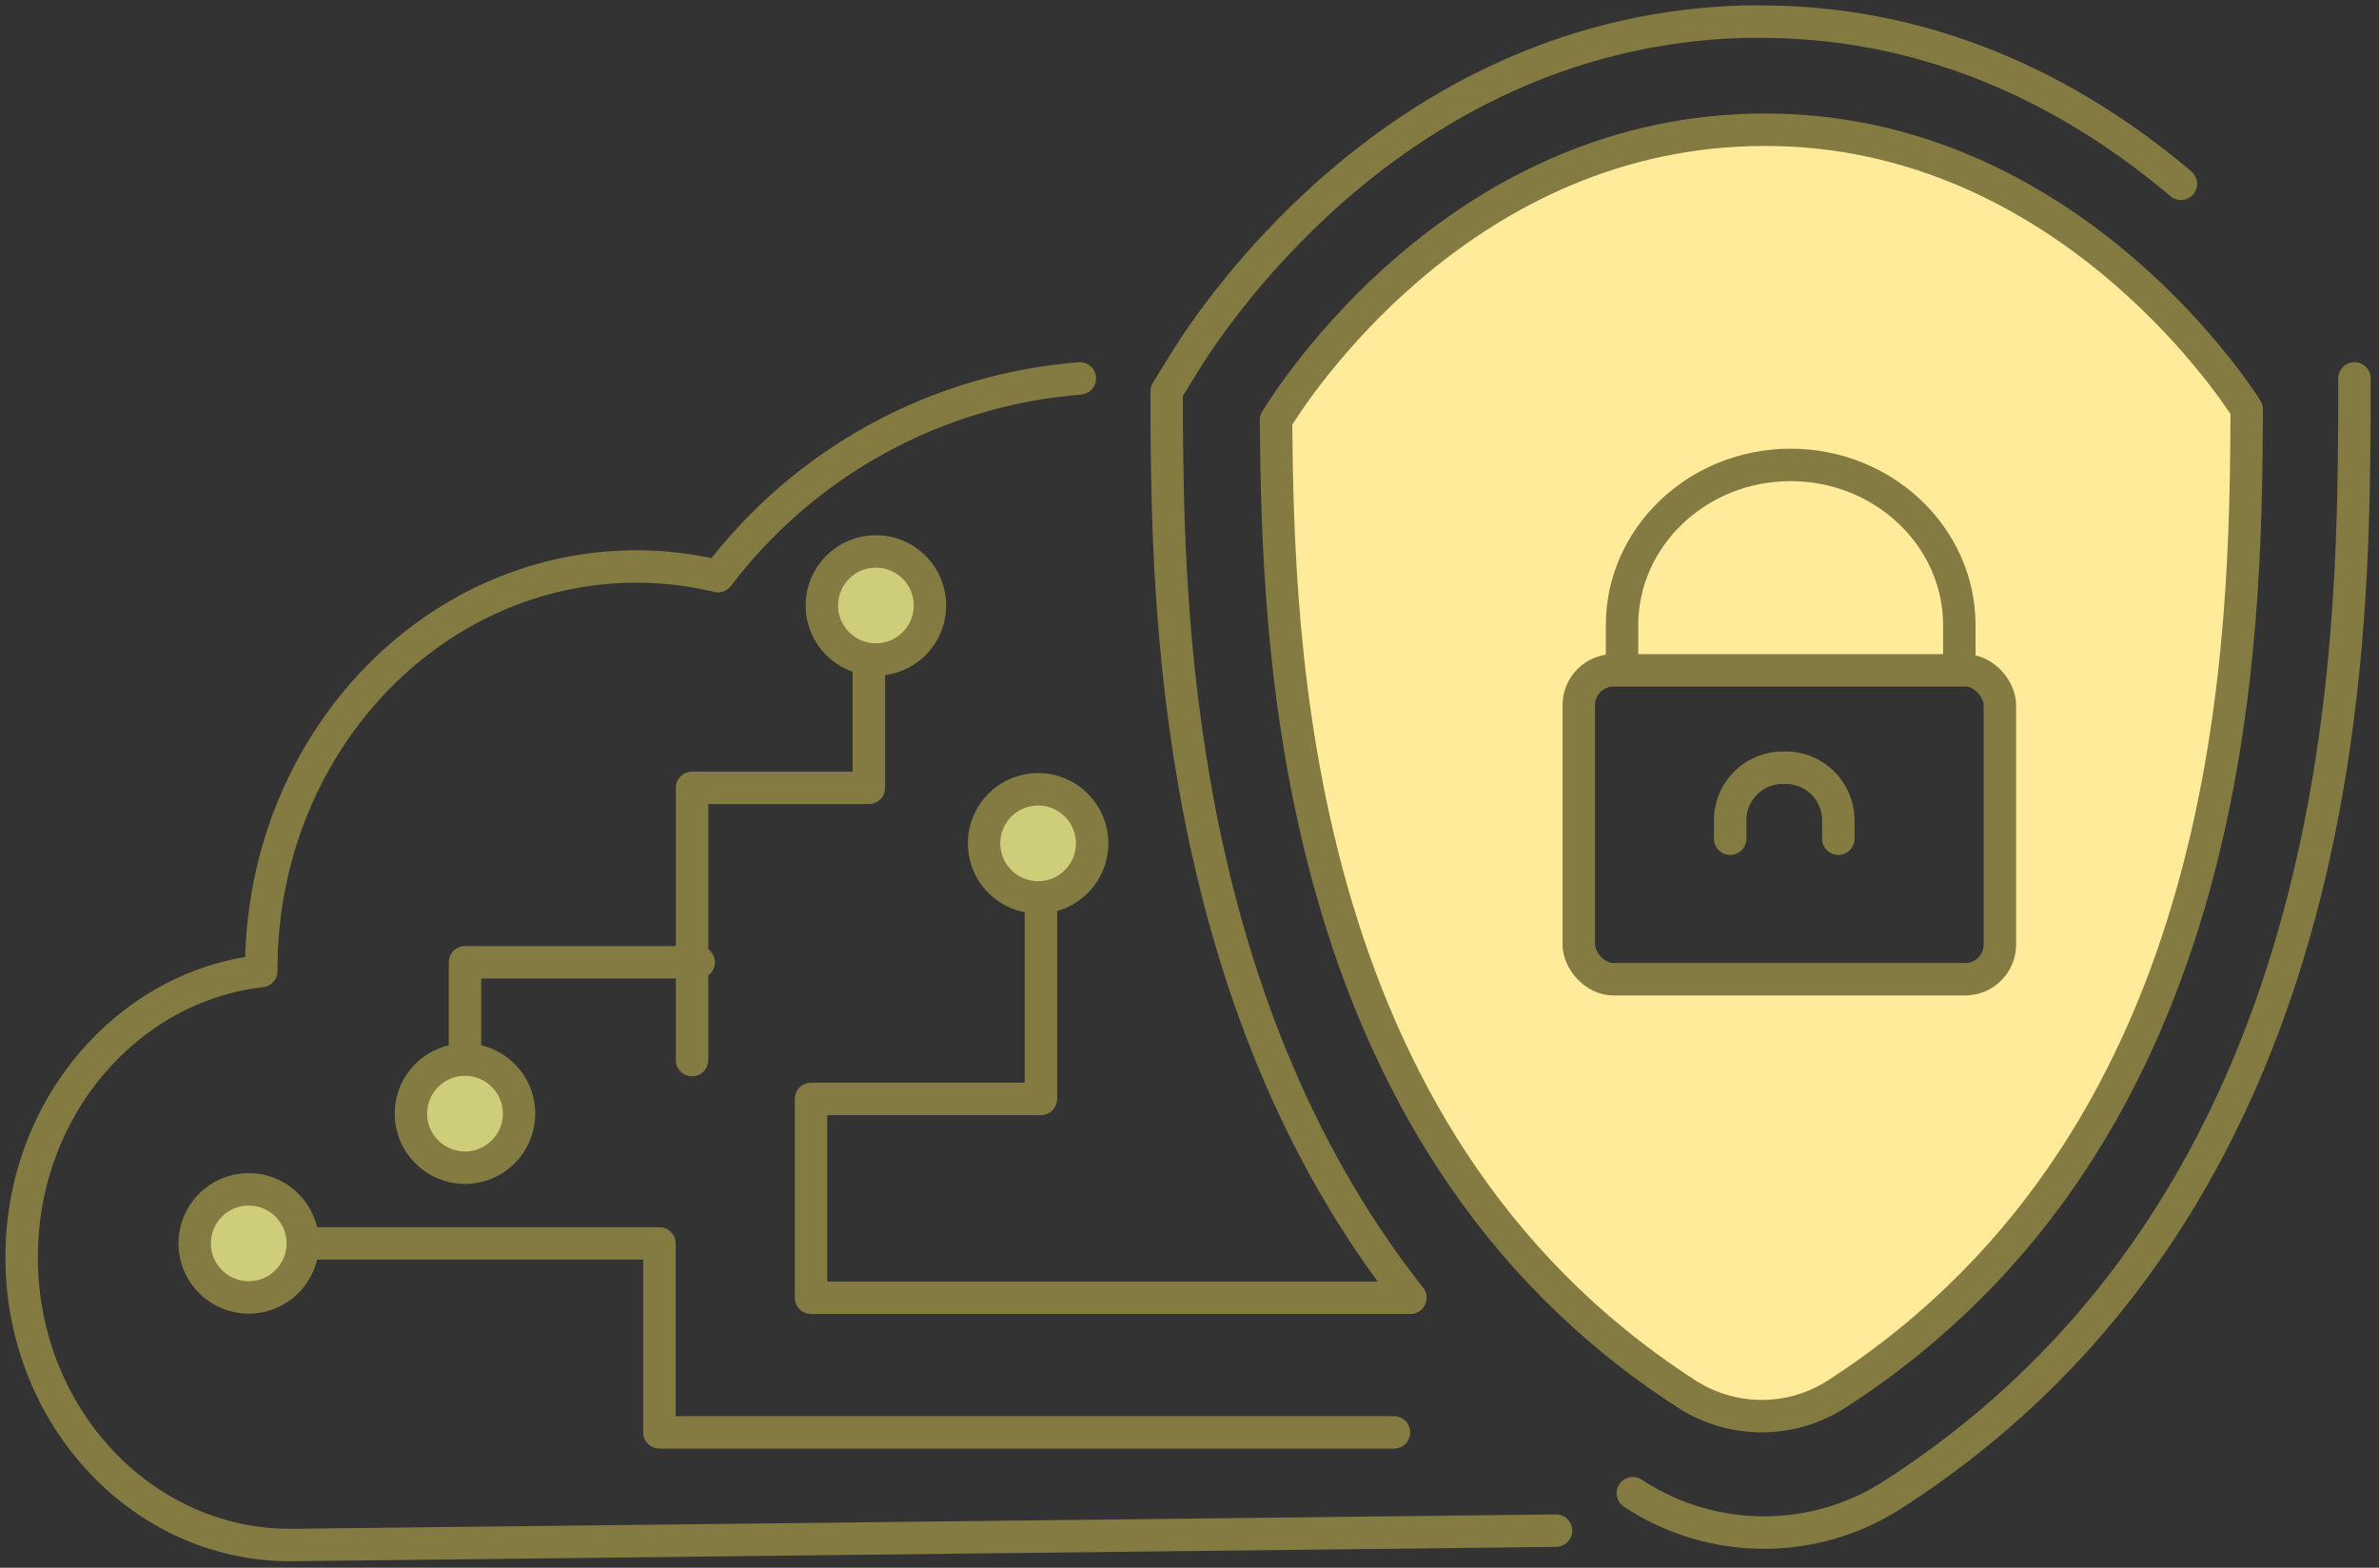 <?xml version="1.0" encoding="UTF-8"?>
<svg width="220px" height="145px" viewBox="0 0 220 145" version="1.1" xmlns="http://www.w3.org/2000/svg" xmlns:xlink="http://www.w3.org/1999/xlink">
    <rect x="0" y="0" width="220" height="145" fill="#333333" stroke="none"/>
    <!-- Generator: Sketch 52.5 (67469) - http://www.bohemiancoding.com/sketch -->
    <title>Group 4</title>
    <desc>Created with Sketch.</desc>
    <g id="Page-1" stroke="none" stroke-width="1" fill="none" fill-rule="evenodd">
        <g id="Group-4" transform="translate(2, 2)">
            <path d="M84,54 C84,56.761 81.761,59 79,59 C76.239,59 74,56.761 74,54 C74,51.239 76.239,49 79,49 C81.761,49 84,51.239 84,54 Z" id="_Path_354" fill="#CECE7A"></path>
            <path d="M99,76 C99,78.761 96.761,81 94,81 C91.239,81 89,78.761 89,76 C89,73.239 91.239,71 94,71 C96.761,71 99,73.239 99,76 Z" id="_Path_355" fill="#CECE7A"></path>
            <path d="M46,101 C46,103.761 43.761,106 41,106 C38.239,106 36,103.761 36,101 C36,98.239 38.239,96 41,96 C43.761,96 46,98.239 46,101 Z" id="_Path_356" fill="#CECE7A"></path>
            <path d="M26,113 C26,115.761 23.761,118 21,118 C18.239,118 16,115.761 16,113 C16,110.239 18.239,108 21,108 C23.761,108 26,110.239 26,113 Z" id="_Path_357" fill="#CECE7A"></path>
            <path d="M159.92,10.016 C132.64,10.736 117.55,34.336 116,36.856 C116.19,56.856 117,103.036 153.85,126.856 C158.132,129.697 163.698,129.697 167.98,126.856 C205.4,102.656 205.65,56.756 205.77,35.856 C204.35,33.686 188.13,9.286 159.92,10.016 Z M182.92,85.116 C182.92,85.967 182.582,86.784 181.98,87.386 C181.378,87.988 180.561,88.326 179.71,88.326 L147.2,88.326 C146.349,88.326 145.532,87.988 144.93,87.386 C144.328,86.784 143.99,85.967 143.99,85.116 L143.99,62.966 C143.99,61.193 145.427,59.756 147.2,59.756 L179.71,59.756 C181.483,59.756 182.92,61.193 182.92,62.966 L182.92,85.116 Z" id="_Compound_Path_11" fill="#FFEB99" fill-rule="nonzero"></path>
            <rect id="_Rectangle_32" stroke="#847B42" stroke-width="3" stroke-linecap="round" stroke-linejoin="round" x="144" y="60" width="38.94" height="28.57" rx="3.21"></rect>
            <path d="M148,59.71 L148,55.82 C148,47.65 155,41 163.59,41 C172.18,41 179.19,47.65 179.19,55.82 L179.19,59.71" id="_Path_358" stroke="#847B42" stroke-width="3" stroke-linecap="round" stroke-linejoin="round"></path>
            <path d="M158,75.572 L158,73.712 C158.087,71.034 160.321,68.929 163,69.002 C165.679,68.929 167.913,71.034 168,73.712 L168,75.572" id="_Path_359" stroke="#847B42" stroke-width="3" stroke-linecap="round" stroke-linejoin="round"></path>
            <path d="M199.68,15 C190.75,7.43 177.68,-5.68434189e-14 160.85,-5.68434189e-14 L159.36,-5.68434189e-14 C128,0.82 110.69,26.41 107.53,31.53 L105.89,34.19 L105.89,37.37 C106.04,53.19 106.39,90.11 128.43,118.03 L73,118.03 L73,99.64 L94.26,99.64 L94.26,81.37" id="_Path_360" stroke="#847B42" stroke-width="3" stroke-linecap="round" stroke-linejoin="round"></path>
            <path d="M215.73,33 L215.73,36.27 C215.6,58.03 215.3,108.9 173.24,136.11 C165.889,140.963 156.351,140.963 149,136.11" id="_Path_361" stroke="#847B42" stroke-width="3" stroke-linecap="round" stroke-linejoin="round"></path>
            <path d="M205.77,35.849 C205.65,56.739 205.4,102.629 167.98,126.849 C163.698,129.689 158.132,129.689 153.85,126.849 C116.98,102.999 116.19,56.849 116,36.849 C117.55,34.329 132.64,10.729 159.92,10.019 C188.13,9.229 204.35,33.629 205.77,35.849 Z" id="_Path_362" stroke="#847B42" stroke-width="3" stroke-linecap="round" stroke-linejoin="round"></path>
            <path d="M97.86,33 C84.608,34.044 72.433,40.699 64.4,51.29 C61.943,50.701 59.426,50.399 56.9,50.39 C37.71,50.39 22.16,67.08 22.16,87.65 L22.16,87.81 C9.71,89.24 -1.13686838e-13,100.54 -1.13686838e-13,114.28 C-1.13686838e-13,128.98 11.12,140.9 24.83,140.9 L141.9,139.57" id="_Path_400" stroke="#847B42" stroke-width="3" stroke-linecap="round" stroke-linejoin="round"></path>
            <path d="M84,54 C84,56.761 81.761,59 79,59 C76.239,59 74,56.761 74,54 C74,51.239 76.239,49 79,49 C81.761,49 84,51.239 84,54 Z" id="_Path_401" stroke="#847B42" stroke-width="3" stroke-linecap="round" stroke-linejoin="round"></path>
            <path d="M99,76 C99,78.761 96.761,81 94,81 C91.239,81 89,78.761 89,76 C89,73.239 91.239,71 94,71 C96.761,71 99,73.239 99,76 Z" id="_Path_402" stroke="#847B42" stroke-width="3" stroke-linecap="round" stroke-linejoin="round"></path>
            <path d="M46,101 C46,103.761 43.761,106 41,106 C38.239,106 36,103.761 36,101 C36,98.239 38.239,96 41,96 C43.761,96 46,98.239 46,101 Z" id="_Path_403" stroke="#847B42" stroke-width="3" stroke-linecap="round" stroke-linejoin="round"></path>
            <path d="M26,113 C26,115.761 23.761,118 21,118 C18.239,118 16,115.761 16,113 C16,110.239 18.239,108 21,108 C23.761,108 26,110.239 26,113 Z" id="_Path_404" stroke="#847B42" stroke-width="3" stroke-linecap="round" stroke-linejoin="round"></path>
            <polyline id="_Path_405" stroke="#847B42" stroke-width="3" stroke-linecap="round" stroke-linejoin="round" points="126.91 130.48 58.98 130.48 58.98 113 26 113"></polyline>
            <polyline id="_Path_406" stroke="#847B42" stroke-width="3" stroke-linecap="round" stroke-linejoin="round" points="62 96.05 62 70.87 78.35 70.87 78.35 59"></polyline>
            <polyline id="_Path_407" stroke="#847B42" stroke-width="3" stroke-linecap="round" stroke-linejoin="round" points="62.61 87 41 87 41 95.61"></polyline>
        </g>
    </g>
</svg>